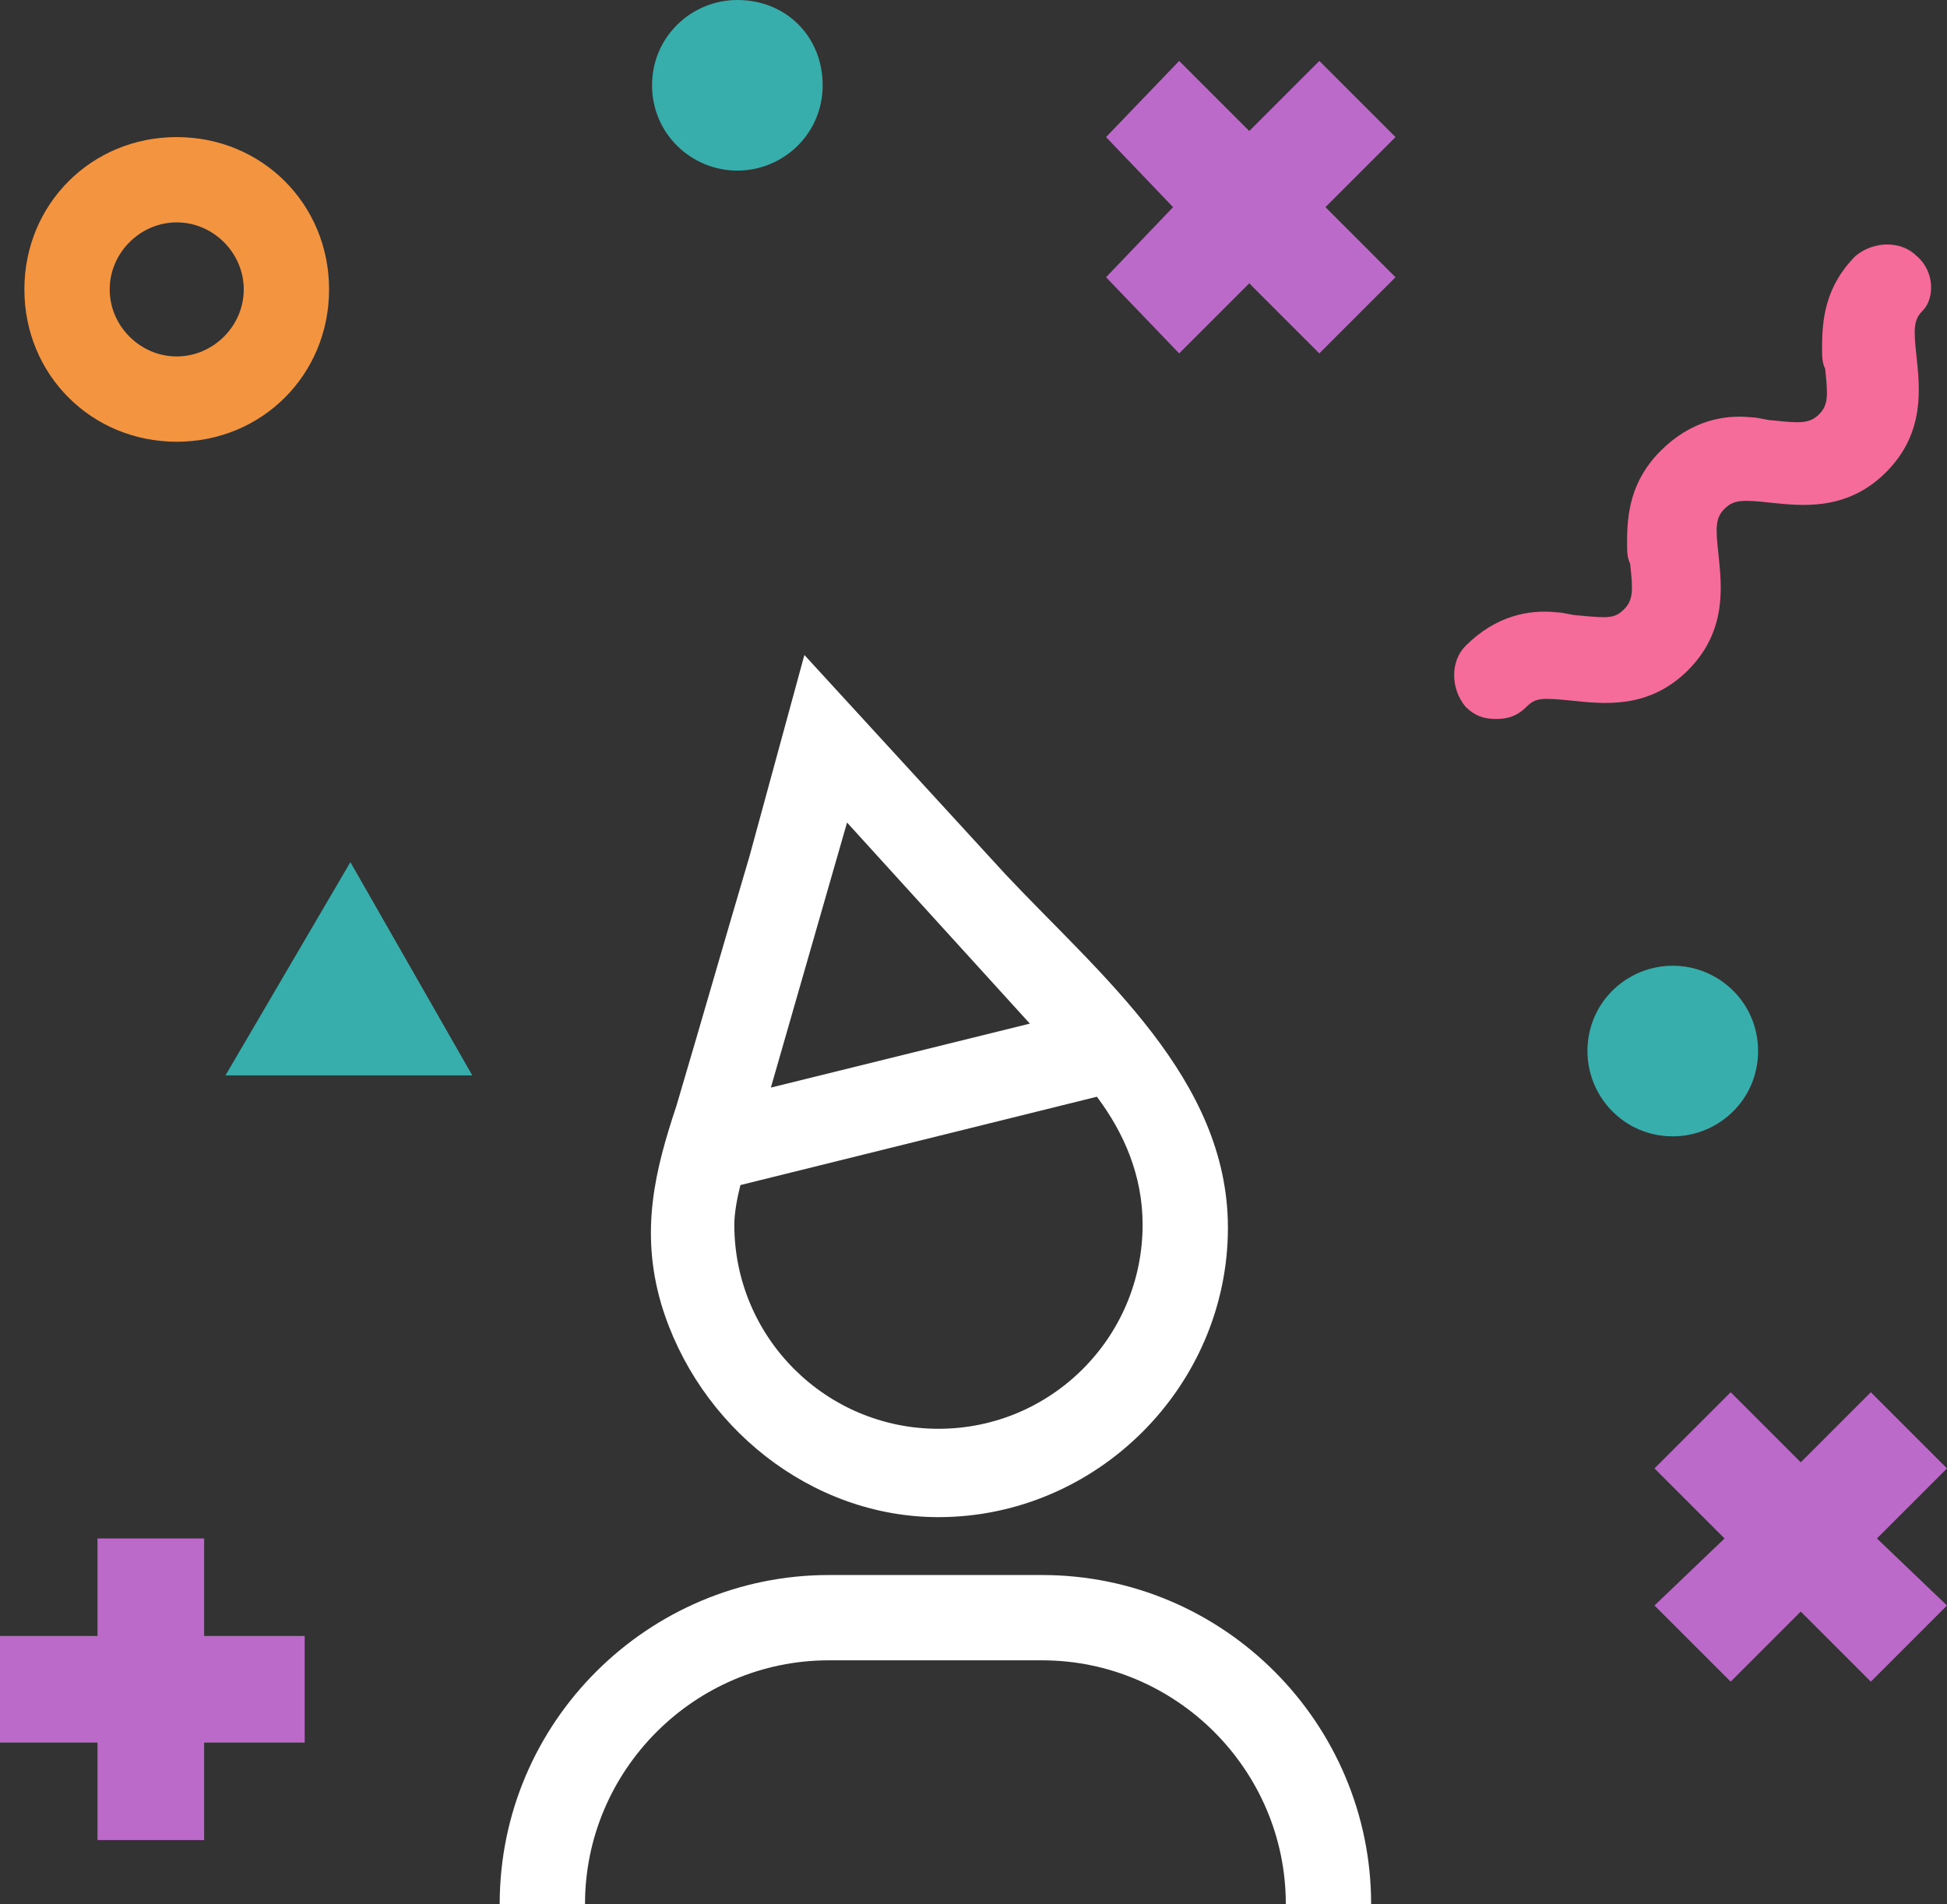 <svg width="182" height="178" viewBox="0 0 182 178" fill="none" xmlns="http://www.w3.org/2000/svg">
<rect x="0" y="0" width="182" height="178" fill="#333333" stroke="none"/>
<g clip-path="url(#clip0_1_162)">
<path d="M21.077 100.534H44.147L32.754 80.598L21.077 100.534Z" fill="#37AEAB"/>
<path d="M179.152 23.923C177.728 22.499 175.164 22.499 173.455 23.923C170.607 26.771 170.322 29.904 170.322 32.467C170.322 33.322 170.322 33.891 170.607 34.461C170.892 37.024 170.892 37.878 170.038 38.733C169.183 39.587 168.329 39.587 165.765 39.302C165.196 39.302 164.341 39.018 163.772 39.018C161.208 38.733 158.075 39.302 155.227 42.15C152.379 44.998 152.094 48.131 152.094 50.694C152.094 51.549 152.094 52.118 152.379 52.688C152.664 55.251 152.664 56.106 151.809 56.96C150.955 57.814 150.385 57.814 147.537 57.53C146.967 57.53 146.113 57.245 145.543 57.245C142.98 56.96 139.847 57.53 136.998 60.378C135.574 61.802 135.574 64.365 136.998 66.074C137.853 66.928 138.707 67.213 139.847 67.213C140.986 67.213 141.84 66.928 142.695 66.074C143.549 65.219 144.119 65.219 146.967 65.504C149.815 65.789 154.088 66.358 157.79 62.656C161.493 58.954 160.923 54.682 160.638 51.834C160.354 49.27 160.354 48.416 161.208 47.562C162.063 46.707 162.917 46.707 165.48 46.992C168.329 47.277 172.601 47.846 176.304 44.144C180.006 40.442 179.437 36.17 179.152 33.322C178.867 30.758 178.867 29.904 179.721 29.05C180.861 27.91 180.861 25.347 179.152 23.923Z" fill="#F56B9A"/>
<path d="M178.297 133.571L174.88 130.154L168.329 136.704L161.778 130.154L158.36 133.571L154.657 137.274L161.208 143.824L154.657 150.09L161.778 157.21L168.329 150.659L174.88 157.21L182 150.09L175.449 143.824L182 137.274L178.297 133.571Z" fill="#BB6AC9"/>
<path d="M9.114 172.019H14.241H19.083V162.906H28.482V157.779V152.938H19.083V143.824H9.114V152.938H0V162.906H9.114V172.019Z" fill="#BB6AC9"/>
<path d="M123.327 5.696L116.776 12.246L110.225 5.696L103.39 12.816L109.656 19.366L103.39 25.917L110.225 33.037L116.776 26.486L123.327 33.037L130.448 25.917L123.897 19.366L130.448 12.816L123.327 5.696Z" fill="#BB6AC9"/>
<path d="M68.926 15.949C73.199 15.949 76.901 12.531 76.901 7.974C76.901 3.418 73.484 0 68.926 0C64.654 0 60.952 3.418 60.952 7.974C60.952 12.531 64.654 15.949 68.926 15.949Z" fill="#37AEAB"/>
<path d="M156.366 90.282C152.094 90.282 148.391 93.699 148.391 98.256C148.391 102.528 151.809 106.23 156.366 106.23C160.639 106.23 164.341 102.813 164.341 98.256C164.341 93.699 160.639 90.282 156.366 90.282Z" fill="#37AEAB"/>
<path d="M16.52 41.296C24.494 41.296 30.761 35.03 30.761 27.056C30.761 19.082 24.494 12.816 16.52 12.816C8.545 12.816 2.279 19.082 2.279 27.056C2.279 35.03 8.545 41.296 16.52 41.296ZM16.52 20.79C19.937 20.79 22.786 23.638 22.786 27.056C22.786 30.474 19.937 33.322 16.52 33.322C13.102 33.322 10.254 30.474 10.254 27.056C10.254 23.638 13.102 20.79 16.52 20.79Z" fill="#F39440"/>
<path d="M61.806 121.894C65.224 133.286 75.762 141.83 87.725 141.83C102.535 141.83 114.782 129.584 114.782 114.774C114.782 100.819 102.82 91.136 93.991 81.738C87.725 74.902 81.459 68.067 75.192 61.232C73.484 67.498 71.775 73.763 70.066 80.029C67.787 87.718 65.509 95.693 63.23 103.382C61.236 109.363 59.812 115.059 61.806 121.894ZM79.18 76.896L96.269 95.693L72.059 101.674L79.18 76.896ZM69.211 110.787L102.535 102.528C105.099 105.946 106.808 109.933 106.808 114.49C106.808 125.027 98.263 133.571 87.725 133.571C77.186 133.571 68.642 125.027 68.642 114.49C68.642 113.35 68.927 111.926 69.211 110.787Z" fill="white"/>
<path d="M128.169 178C128.169 161.197 114.498 147.242 97.408 147.242H77.471C60.667 147.242 46.71 160.912 46.71 178H54.685C54.685 165.469 64.939 155.216 77.471 155.216H97.408C109.94 155.216 120.194 165.469 120.194 178H128.169Z" fill="white"/>
</g>
<defs>
<clipPath id="clip0_1_162">
<rect width="182" height="178" fill="white"/>
</clipPath>
</defs>
</svg>
